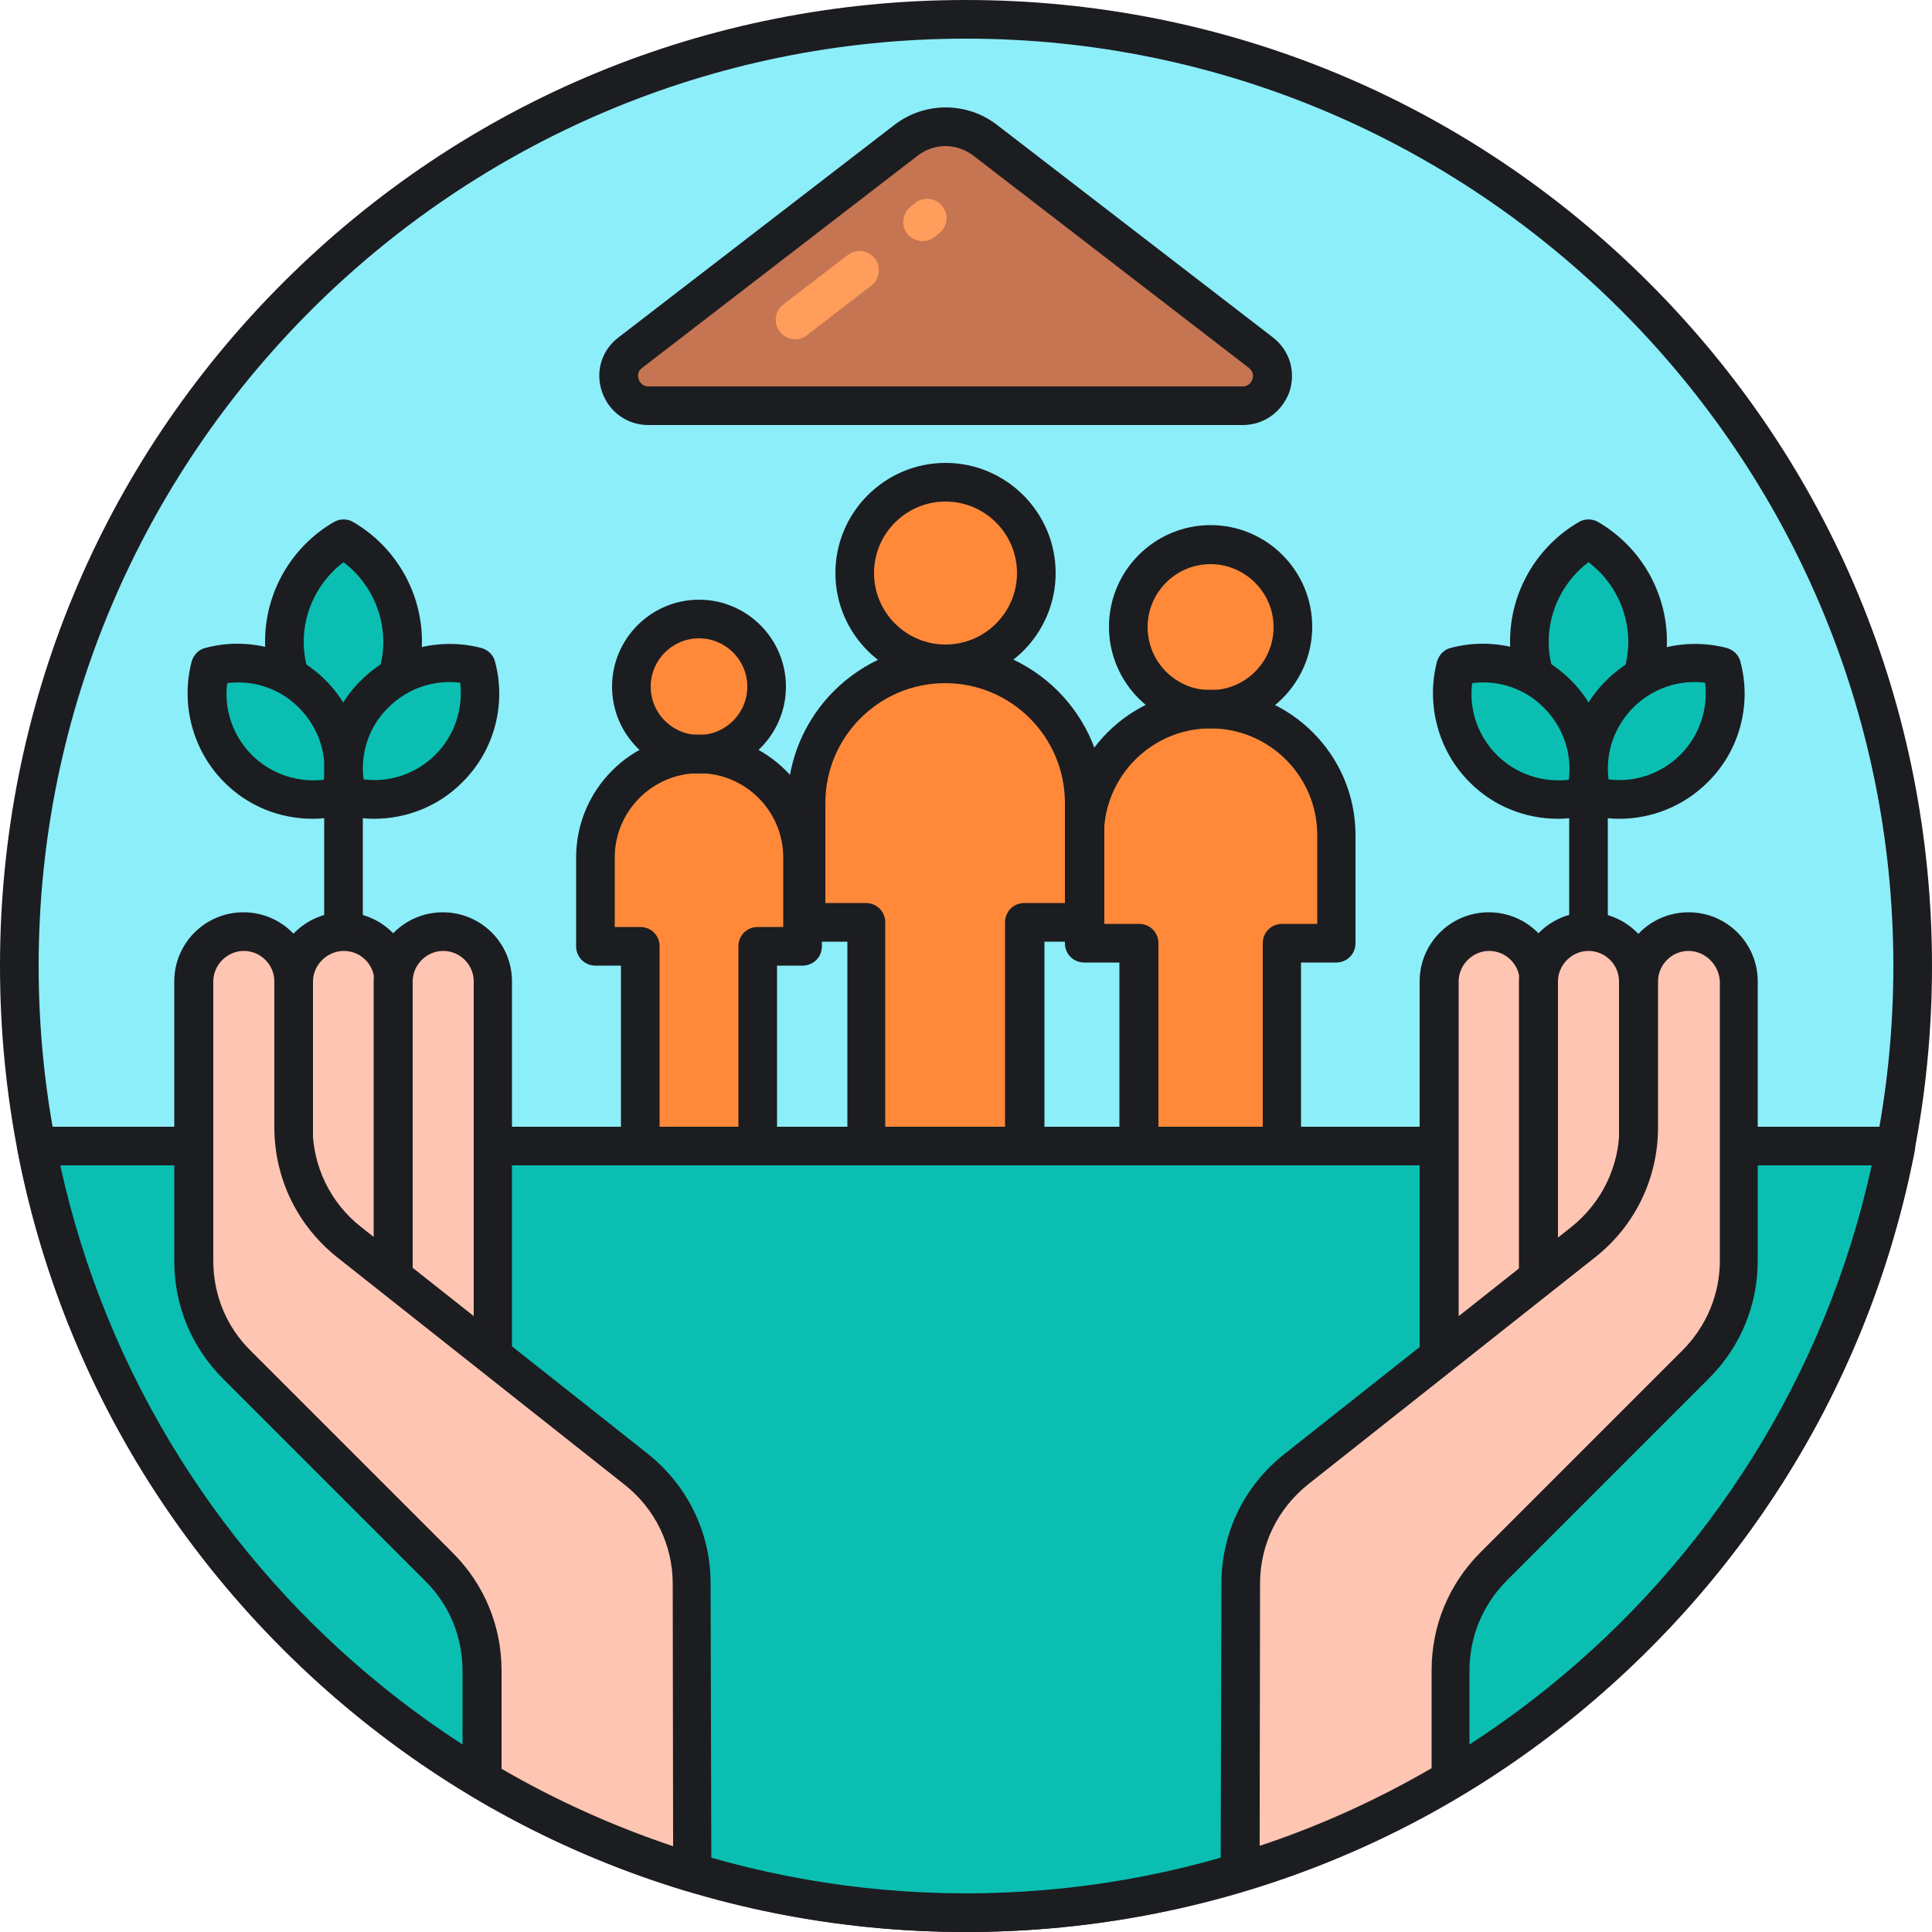 <svg xmlns="http://www.w3.org/2000/svg" viewBox="0 0 1024 1024" version="1.1"><path d="M512 512m-501.76 0a501.76 501.76 0 1 0 1003.52 0 501.76 501.76 0 1 0-1003.52 0Z" fill="#8CEEF9" p-id="8173"></path><path d="M512 1024c-136.806 0-265.421-53.248-362.086-149.914S0 648.806 0 512 53.248 246.579 149.914 149.914 375.194 0 512 0s265.421 53.248 362.086 149.914S1024 375.194 1024 512s-53.248 265.421-149.914 362.086S648.806 1024 512 1024z m0-1003.52C241.05 20.48 20.48 241.05 20.48 512s220.57 491.52 491.52 491.52 491.52-220.57 491.52-491.52S782.95 20.48 512 20.48z" fill="#1C1D21" p-id="8174"></path><path d="M1004.749 607.437H19.251C63.898 838.861 267.469 1013.76 512 1013.76s448.102-174.899 492.749-406.323z" fill="#0ABFB2" p-id="8175"></path><path d="M512 1024C267.059 1024 55.501 849.715 9.216 609.28c-0.614-3.072 0.205-6.144 2.253-8.397s4.915-3.686 7.987-3.686h985.293c3.072 0 5.939 1.434 7.987 3.686s2.662 5.53 2.253 8.397C968.499 849.715 756.941 1024 512 1024zM31.949 617.677C81.101 841.933 280.986 1003.52 512 1003.52s430.899-161.587 480.051-385.843H31.949z" fill="#1C1D21" p-id="8176"></path><path d="M208.486 676.864V520.192c0-14.541-11.878-26.419-26.419-26.419-14.541 0-26.419 11.878-26.419 26.419v156.672h52.838z" fill="#FFC5B3" p-id="8177"></path><path d="M208.282 718.643V520.192c0-14.541 11.878-26.419 26.419-26.419 14.541 0 26.419 11.878 26.419 26.419v198.451h-52.838z" fill="#FFC5B3" p-id="8178"></path><path d="M208.486 687.104H155.648c-5.734 0-10.24-4.506-10.24-10.24V520.192c0-20.275 16.384-36.659 36.659-36.659 20.275 0 36.659 16.384 36.659 36.659v156.672c0 5.734-4.506 10.24-10.24 10.24z m-42.598-20.48h32.563V520.192c0-9.011-7.373-16.179-16.179-16.179s-16.384 7.373-16.384 16.179v146.432z" fill="#1C1D21" p-id="8179"></path><path d="M261.325 728.883h-53.043c-5.734 0-10.24-4.506-10.24-10.24V520.192c0-20.275 16.384-36.659 36.659-36.659 20.275 0 36.659 16.384 36.659 36.659v198.451c0.205 5.734-4.301 10.24-10.035 10.24z m-42.803-20.48h32.563V520.192c0-9.011-7.373-16.179-16.179-16.179s-16.179 7.373-16.179 16.179v188.211z" fill="#1C1D21" p-id="8180"></path><path d="M366.797 992.461l-0.41-153.19c0-23.757-10.854-46.08-29.491-60.621l-151.962-120.218c-18.637-14.746-29.491-37.274-29.491-61.03V520.192c0-14.541-11.878-26.419-26.419-26.419-14.541 0-26.419 11.878-26.419 26.419v148.07c0 20.685 8.192 40.346 22.733 54.886l107.11 107.11c14.541 14.541 22.733 34.406 22.733 54.886v57.754c34.816 20.89 72.294 37.683 111.616 49.562z" fill="#FFC5B3" p-id="8181"></path><path d="M366.797 1002.701c-1.024 0-2.048-0.205-2.867-0.41-39.731-12.083-78.029-28.877-113.869-50.176-3.072-1.843-4.915-5.12-4.915-8.806v-57.754c0-18.022-6.963-35.021-19.866-47.718l-107.11-107.11c-16.589-16.589-25.805-38.707-25.805-62.259V520.192c0-20.275 16.384-36.659 36.659-36.659 20.275 0 36.659 16.384 36.659 36.659v77.21c0 20.685 9.421 40.141 25.6 52.838l151.962 120.218c21.094 16.794 33.382 41.779 33.382 68.608l0.41 153.19c0 3.277-1.434 6.349-4.096 8.192-1.843 1.434-3.891 2.253-6.144 2.253z m-101.171-65.331c28.877 16.794 59.392 30.515 91.136 41.165l-0.205-139.059c0-20.685-9.421-39.936-25.6-52.634l-151.962-120.218C157.491 649.626 145.408 624.435 145.408 597.402V520.192c0-9.011-7.373-16.179-16.179-16.179s-16.179 7.373-16.179 16.179v148.07c0 18.022 6.963 35.021 19.866 47.718l107.11 107.11c16.589 16.589 25.805 38.707 25.805 62.259v52.019z" fill="#1C1D21" p-id="8182"></path><path d="M815.514 676.864V520.192c0-14.541 11.878-26.419 26.419-26.419 14.541 0 26.419 11.878 26.419 26.419v156.672h-52.838z" fill="#FFC5B3" p-id="8183"></path><path d="M815.718 718.643V520.192c0-14.541-11.878-26.419-26.419-26.419-14.541 0-26.419 11.878-26.419 26.419v198.451h52.838z" fill="#FFC5B3" p-id="8184"></path><path d="M868.352 687.104h-53.043c-5.734 0-10.24-4.506-10.24-10.24V520.192c0-20.275 16.384-36.659 36.659-36.659 20.275 0 36.659 16.384 36.659 36.659v156.672c0.205 5.734-4.301 10.24-10.035 10.24z m-42.598-20.48H858.112V520.192c0-9.011-7.373-16.179-16.179-16.179s-16.179 7.373-16.179 16.179v146.432z" fill="#1C1D21" p-id="8185"></path><path d="M815.718 728.883h-53.043c-5.734 0-10.24-4.506-10.24-10.24V520.192c0-20.275 16.384-36.659 36.659-36.659 20.275 0 36.659 16.384 36.659 36.659v198.451c0.205 5.734-4.506 10.24-10.035 10.24z m-42.803-20.48h32.563V520.192c0-9.011-7.373-16.179-16.179-16.179s-16.179 7.373-16.179 16.179v188.211z" fill="#1C1D21" p-id="8186"></path><path d="M921.395 668.262V520.192c0-14.541-11.878-26.419-26.419-26.419-14.541 0-26.419 11.878-26.419 26.419v77.21c0 23.757-10.854 46.285-29.491 61.03l-151.962 120.218c-18.637 14.746-29.491 37.069-29.491 60.621l-0.41 153.19c39.526-11.878 76.8-28.467 111.616-49.152v-57.754c0-20.685 8.192-40.346 22.733-54.886l107.11-107.11c14.541-14.95 22.733-34.611 22.733-55.296z" fill="#FFC5B3" p-id="8187"></path><path d="M657.203 1002.701c-2.253 0-4.301-0.614-6.144-2.048-2.662-1.843-4.096-4.915-4.096-8.192l0.41-153.19c0-27.034 12.288-52.019 33.382-68.608l151.962-120.218c16.179-12.902 25.6-32.154 25.6-52.838V520.192c0-20.275 16.384-36.659 36.659-36.659 20.275 0 36.659 16.384 36.659 36.659v148.07c0 23.552-9.216 45.67-25.805 62.259L798.72 837.632c-12.698 12.698-19.866 29.696-19.866 47.718v57.754c0 3.686-1.843 6.963-4.915 8.806-35.84 21.299-74.138 38.298-113.869 50.176-1.024 0.41-1.843 0.614-2.867 0.614zM894.976 504.013c-9.011 0-16.179 7.373-16.179 16.179v77.21c0 27.034-12.083 52.224-33.382 69.018l-151.962 120.218c-16.179 12.902-25.6 31.949-25.6 52.634l-0.205 139.059c31.539-10.445 62.259-24.371 91.136-41.165v-52.019c0-23.552 9.216-45.67 25.805-62.259l107.11-107.11c12.698-12.698 19.866-29.696 19.866-47.718V520.192c-0.41-8.806-7.782-16.179-16.589-16.179z m-126.362 439.091z" fill="#1C1D21" p-id="8188"></path><path d="M501.146 303.718m-48.128 0a48.128 48.128 0 1 0 96.256 0 48.128 48.128 0 1 0-96.256 0Z" fill="#FF8939" p-id="8189"></path><path d="M574.874 425.574c0-40.755-32.973-73.728-73.728-73.728s-73.728 32.973-73.728 73.728v63.283h31.744v118.579H542.72v-118.579h31.744v-63.283z" fill="#FF8939" p-id="8190"></path><path d="M641.638 332.39m-43.622 0a43.622 43.622 0 1 0 87.245 0 43.622 43.622 0 1 0-87.245 0Z" fill="#FF8939" p-id="8191"></path><path d="M708.198 442.573c0-36.864-29.901-66.765-66.765-66.765s-66.765 29.901-66.765 66.765v57.344h28.877v107.52h75.776v-107.52h28.877v-57.344z" fill="#FF8939" p-id="8192"></path><path d="M370.483 363.93m-35.84 0a35.84 35.84 0 1 0 71.68 0 35.84 35.84 0 1 0-71.68 0Z" fill="#FF8939" p-id="8193"></path><path d="M425.37 454.451c0-30.31-24.576-54.886-54.886-54.886s-54.886 24.576-54.886 54.886v47.104h23.757v105.882h62.259v-105.882h23.757v-47.104z" fill="#FF8939" p-id="8194"></path><path d="M501.146 362.086c-32.154 0-58.368-26.214-58.368-58.368s26.214-58.368 58.368-58.368 58.368 26.214 58.368 58.368-26.214 58.368-58.368 58.368z m0-96.256c-20.89 0-37.888 16.998-37.888 37.888s16.998 37.888 37.888 37.888 37.888-16.998 37.888-37.888-16.998-37.888-37.888-37.888z" fill="#1C1D21" p-id="8195"></path><path d="M542.925 617.677h-83.558c-5.734 0-10.24-4.506-10.24-10.24v-108.339h-21.504c-5.734 0-10.24-4.506-10.24-10.24v-63.283c0-46.285 37.683-83.968 83.968-83.968s83.968 37.683 83.968 83.968v63.283c0 5.734-4.506 10.24-10.24 10.24h-21.504v108.339c-0.41 5.734-4.915 10.24-10.65 10.24z m-73.318-20.48h63.078v-108.339c0-5.734 4.506-10.24 10.24-10.24h21.504v-53.043c0-35.021-28.467-63.488-63.488-63.488s-63.488 28.467-63.488 63.488v53.043h21.504c5.734 0 10.24 4.506 10.24 10.24v108.339zM641.638 386.048c-29.696 0-53.862-24.166-53.862-53.862s24.166-53.862 53.862-53.862 53.862 24.166 53.862 53.862-24.371 53.862-53.862 53.862z m0-87.04c-18.432 0-33.382 14.95-33.382 33.382s14.95 33.382 33.382 33.382 33.382-14.95 33.382-33.382-15.155-33.382-33.382-33.382z" fill="#1C1D21" p-id="8196"></path><path d="M679.322 617.677h-75.776c-5.734 0-10.24-4.506-10.24-10.24v-97.28h-18.637c-5.734 0-10.24-4.506-10.24-10.24v-57.344c0-42.394 34.611-77.005 77.005-77.005s77.005 34.611 77.005 77.005v57.344c0 5.734-4.506 10.24-10.24 10.24h-18.637v97.28c0 5.734-4.506 10.24-10.24 10.24z m-65.331-20.48h55.296v-97.28c0-5.734 4.506-10.24 10.24-10.24h18.637v-47.104c0-31.13-25.395-56.525-56.525-56.525s-56.525 25.395-56.525 56.525v47.104h18.637c5.734 0 10.24 4.506 10.24 10.24v97.28zM370.483 410.01c-25.395 0-46.08-20.685-46.08-46.08s20.685-46.08 46.08-46.08 46.08 20.685 46.08 46.08-20.685 46.08-46.08 46.08z m0-71.68c-14.131 0-25.6 11.469-25.6 25.6s11.469 25.6 25.6 25.6 25.6-11.469 25.6-25.6-11.469-25.6-25.6-25.6z" fill="#1C1D21" p-id="8197"></path><path d="M401.613 617.677h-62.259c-5.734 0-10.24-4.506-10.24-10.24v-95.642h-13.517c-5.734 0-10.24-4.506-10.24-10.24v-47.104c0-35.84 29.082-65.126 65.126-65.126 35.84 0 65.126 29.082 65.126 65.126v47.104c0 5.734-4.506 10.24-10.24 10.24h-13.517v95.642c0 5.734-4.506 10.24-10.24 10.24z m-52.019-20.48h41.779v-95.642c0-5.734 4.506-10.24 10.24-10.24h13.517v-36.864c0-24.576-20.07-44.646-44.646-44.646s-44.646 20.07-44.646 44.646v36.864h13.517c5.734 0 10.24 4.506 10.24 10.24v95.642z" fill="#1C1D21" p-id="8198"></path><path d="M668.262 186.982l-146.227-112.64c-12.288-9.421-29.491-9.421-41.779 0l-146.227 112.64c-11.878 9.216-5.325 28.058 9.626 28.058h314.982c15.155 0 21.504-19.046 9.626-28.058z" fill="#C67552" p-id="8199"></path><path d="M658.637 225.28H343.654c-11.264 0-20.89-6.963-24.576-17.613-3.686-10.65-0.205-22.118 8.806-28.877l146.227-112.64c15.974-12.288 38.298-12.288 54.272 0l146.227 112.64c9.011 6.963 12.288 18.227 8.806 28.877-3.891 10.65-13.517 17.613-24.781 17.613z m-157.491-147.866c-5.12 0-10.24 1.638-14.541 4.915l-146.227 112.64c-2.867 2.048-2.253 4.915-1.843 6.144 0.41 1.024 1.638 3.686 5.12 3.686h314.982c3.482 0 4.71-2.662 5.12-3.686s1.024-3.891-1.843-6.144l-146.227-112.64c-4.096-3.072-9.421-4.915-14.541-4.915z" fill="#1C1D21" p-id="8200"></path><path d="M489.062 127.795c-3.072 0-6.144-1.434-8.192-3.891-3.482-4.506-2.662-10.854 1.843-14.336l2.458-2.048c4.506-3.482 10.854-2.662 14.336 1.843s2.662 10.854-1.843 14.336l-2.458 2.048c-1.843 1.434-4.096 2.048-6.144 2.048zM421.478 179.814c-3.072 0-6.144-1.434-8.192-4.096-3.482-4.506-2.662-10.854 1.843-14.336L449.331 135.168c4.506-3.482 10.854-2.662 14.336 1.843 3.482 4.506 2.662 10.854-1.843 14.336l-33.997 26.214c-2.048 1.638-4.096 2.253-6.349 2.253z" fill="#FF9E5C" p-id="8201"></path><path d="M182.067 285.696c-18.842 10.854-31.334 31.13-31.334 54.477 0 23.347 12.698 43.622 31.334 54.477 18.842-10.854 31.334-31.13 31.334-54.477 0-23.347-12.493-43.622-31.334-54.477z" fill="#0ABFB2" p-id="8202"></path><path d="M182.067 404.685c-1.843 0-3.482-0.41-5.12-1.434-22.528-13.107-36.454-37.274-36.454-63.283s13.926-50.176 36.454-63.283c3.277-1.843 7.168-1.843 10.24 0 22.528 13.107 36.454 37.274 36.454 63.283s-13.926 50.176-36.454 63.283c-1.638 1.024-3.277 1.434-5.12 1.434z m0-106.701c-13.107 9.83-21.094 25.6-21.094 42.189s7.987 32.358 21.094 42.189c13.107-9.83 21.094-25.6 21.094-42.189s-7.987-32.358-21.094-42.189z" fill="#1C1D21" p-id="8203"></path><path d="M182.067 501.76c-5.734 0-10.24-4.506-10.24-10.24v-91.75c0-5.734 4.506-10.24 10.24-10.24s10.24 4.506 10.24 10.24V491.52c0 5.734-4.506 10.24-10.24 10.24z" fill="#1C1D21" p-id="8204"></path><path d="M111.616 353.28c18.637-4.915 39.322-0.205 54.067 14.541 14.746 14.746 19.456 35.43 14.541 54.067-18.637 4.915-39.322 0.205-54.067-14.541-14.746-14.746-19.456-35.43-14.541-54.067z" fill="#0ABFB2" p-id="8205"></path><path d="M165.683 433.971c-17.408 0-34.406-6.758-46.899-19.456-16.589-16.589-23.142-41.165-17.203-63.898 1.024-3.482 3.686-6.349 7.168-7.168 22.733-6.144 47.309 0.41 63.898 17.203 16.589 16.589 23.142 41.165 17.203 63.898-1.024 3.482-3.686 6.349-7.168 7.168-5.53 1.434-11.264 2.253-16.998 2.253z m-45.261-71.885c-1.843 13.926 3.072 28.058 13.107 38.093 10.035 10.035 24.166 14.746 38.093 13.107 1.843-13.926-3.072-28.058-13.107-38.093-10.035-10.24-24.371-14.95-38.093-13.107z" fill="#1C1D21" p-id="8206"></path><path d="M183.91 421.888c18.637 4.915 39.322 0.205 54.067-14.541 14.746-14.746 19.456-35.43 14.541-54.067-18.637-4.915-39.322-0.205-54.067 14.541-14.746 14.541-19.456 35.226-14.541 54.067z" fill="#0ABFB2" p-id="8207"></path><path d="M198.246 433.971c-5.734 0-11.469-0.819-16.998-2.253-3.482-1.024-6.349-3.686-7.168-7.168-6.144-22.733 0.41-47.309 17.203-63.898 16.589-16.589 41.165-23.142 63.898-17.203 3.482 1.024 6.349 3.686 7.168 7.168 6.144 22.733-0.41 47.309-17.203 63.898-12.493 12.698-29.491 19.456-46.899 19.456z m-5.53-20.89c13.926 1.843 28.058-3.072 38.093-13.107 10.035-10.035 14.746-24.166 13.107-38.093-13.926-1.843-28.058 3.072-38.093 13.107-10.24 10.035-14.95 24.166-13.107 38.093z" fill="#1C1D21" p-id="8208"></path><path d="M841.933 285.696c-18.842 10.854-31.334 31.13-31.334 54.477 0 23.347 12.698 43.622 31.334 54.477 18.842-10.854 31.334-31.13 31.334-54.477 0-23.347-12.493-43.622-31.334-54.477z" fill="#0ABFB2" p-id="8209"></path><path d="M841.933 404.685c-1.843 0-3.482-0.41-5.12-1.434-22.528-13.107-36.454-37.274-36.454-63.283s13.926-50.176 36.454-63.283c3.072-1.843 7.168-1.843 10.24 0 22.528 13.107 36.454 37.274 36.454 63.283s-13.926 50.176-36.454 63.283c-1.638 1.024-3.277 1.434-5.12 1.434z m0-106.701c-13.107 9.83-21.094 25.6-21.094 42.189s7.987 32.358 21.094 42.189c13.107-9.83 21.094-25.6 21.094-42.189s-7.987-32.358-21.094-42.189z" fill="#1C1D21" p-id="8210"></path><path d="M841.933 501.76c-5.734 0-10.24-4.506-10.24-10.24v-91.75c0-5.734 4.506-10.24 10.24-10.24s10.24 4.506 10.24 10.24V491.52c0 5.734-4.506 10.24-10.24 10.24z" fill="#1C1D21" p-id="8211"></path><path d="M771.482 353.28c18.637-4.915 39.322-0.205 54.067 14.541 14.746 14.746 19.456 35.43 14.541 54.067-18.637 4.915-39.322 0.205-54.067-14.541-14.746-14.746-19.456-35.43-14.541-54.067z" fill="#0ABFB2" p-id="8212"></path><path d="M825.754 433.971c-17.408 0-34.406-6.758-46.899-19.456-16.589-16.589-23.142-41.165-17.203-63.898 1.024-3.482 3.686-6.349 7.168-7.168 22.733-6.144 47.309 0.41 63.898 17.203 16.589 16.589 23.142 41.165 17.203 63.898-1.024 3.482-3.686 6.349-7.168 7.168-5.734 1.434-11.469 2.253-16.998 2.253zM780.288 362.086c-1.843 13.926 3.072 28.058 13.107 38.093 10.035 10.035 24.166 14.746 38.093 13.107 1.843-13.926-3.072-28.058-13.107-38.093-10.035-10.24-24.166-14.95-38.093-13.107z" fill="#1C1D21" p-id="8213"></path><path d="M843.776 421.888c18.637 4.915 39.322 0.205 54.067-14.541 14.746-14.746 19.456-35.43 14.541-54.067-18.637-4.915-39.322-0.205-54.067 14.541-14.541 14.541-19.456 35.226-14.541 54.067z" fill="#0ABFB2" p-id="8214"></path><path d="M858.317 433.971c-5.734 0-11.469-0.819-16.998-2.253-3.482-1.024-6.349-3.686-7.168-7.168-6.144-22.733 0.41-47.309 17.203-63.898 16.589-16.589 41.165-23.142 63.898-17.203 3.482 1.024 6.349 3.686 7.168 7.168 6.144 22.733-0.41 47.309-17.203 63.898-12.698 12.698-29.696 19.456-46.899 19.456z m-5.734-20.89c13.926 1.843 28.058-3.072 38.093-13.107s14.746-24.166 13.107-38.093c-13.926-1.843-28.058 3.072-38.093 13.107s-14.95 24.166-13.107 38.093z" fill="#1C1D21" p-id="8215"></path></svg>